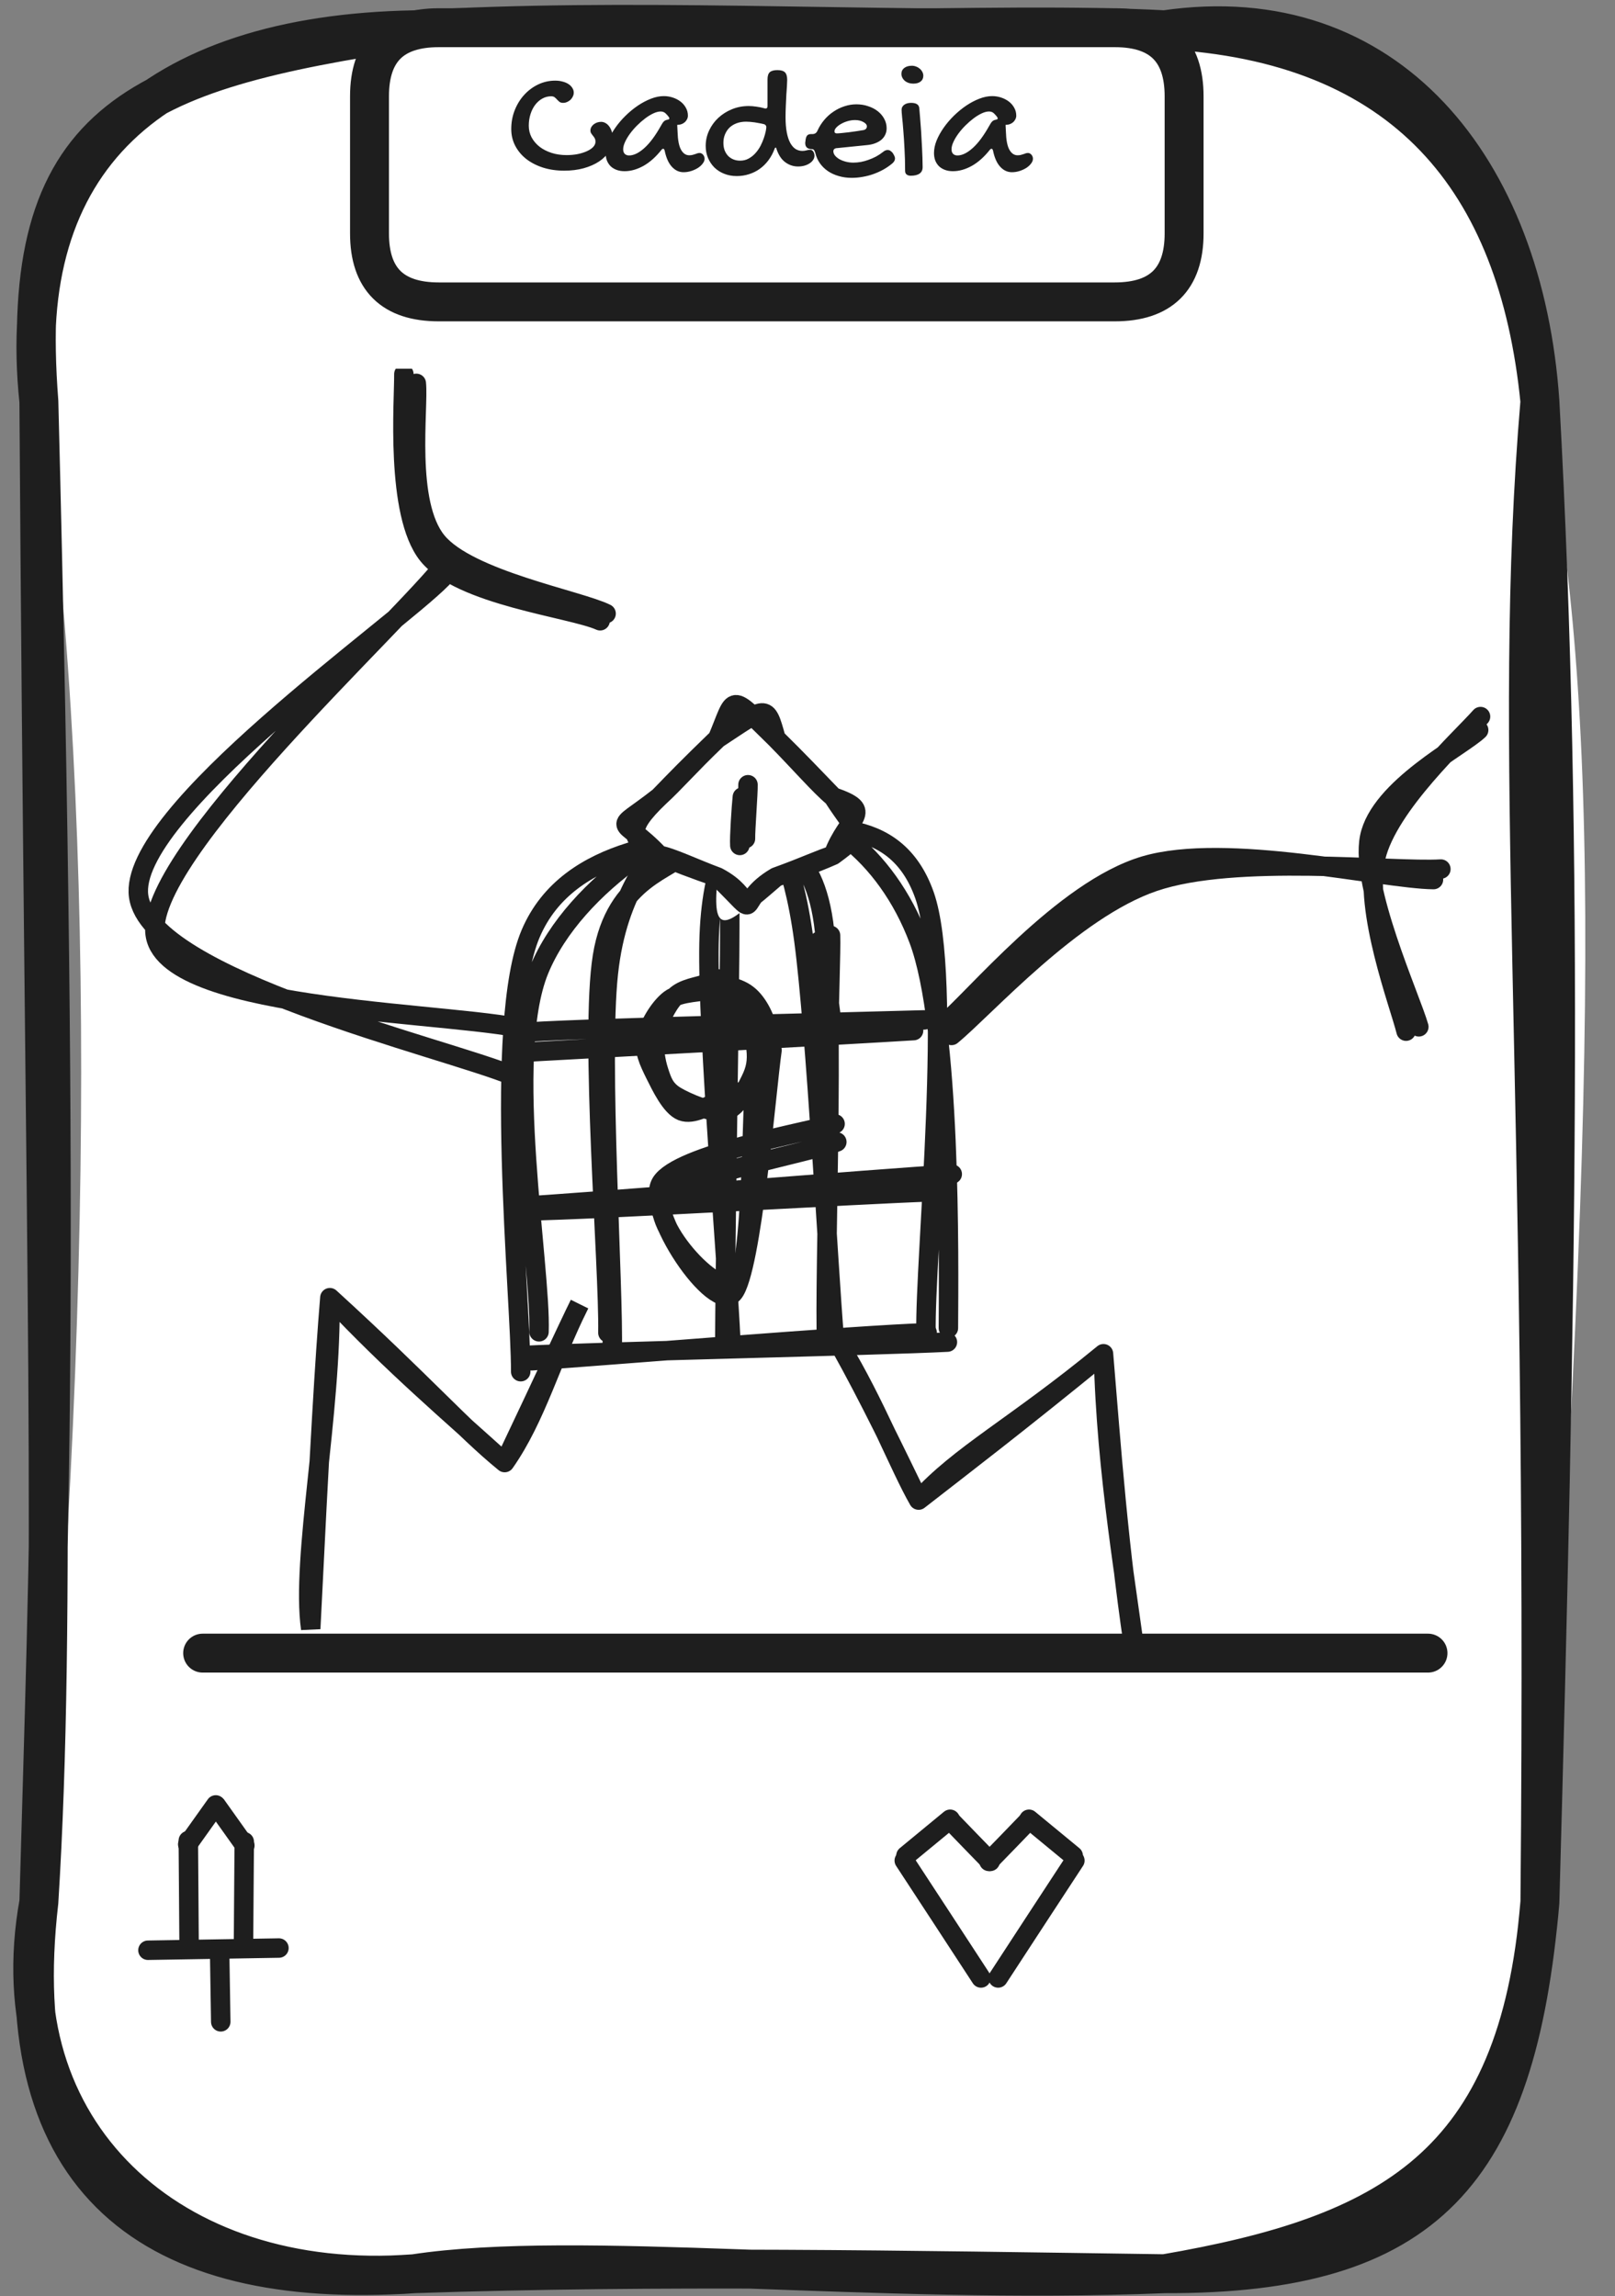 <svg width="83" height="118" viewBox="0 0 83 118" fill="none" xmlns="http://www.w3.org/2000/svg">
<rect x="0" y="0" width="83" height="118" fill="#808080" stroke="none"/>
<path d="M21.284 1.531C34.44 0.5 43.081 0.302 59.855 1.531C72.859 0.094 80.067 10.949 79.141 20.632C82.014 34.278 82.482 51.743 79.141 97.747C77.403 110.55 75.207 115.817 59.855 116.848C54.098 119.316 42.832 115.373 21.284 116.848C5.292 118.333 2.256 109.926 1.998 97.747C4.872 68.272 4.92 39.308 1.998 20.632C1.54 8.15 11.813 -0.474 21.284 1.531Z" fill="white"/>
<path d="M21.284 1.531C37.028 1.947 51.138 1.058 59.855 1.531M21.284 1.531C32.292 0.898 42.651 1.541 59.855 1.531M21.284 1.531C7.87 1.777 0.69 8.198 1.998 20.632M21.284 1.531C6.772 3.687 0.881 6.231 1.998 20.632M59.855 1.531C71.293 -0.152 78.32 8.633 79.141 20.632M59.855 1.531C72.209 2.165 78.014 9.247 79.141 20.632M79.141 20.632C77.632 38.41 79.542 54.325 79.141 97.747M79.141 20.632C80.43 43.951 79.971 67.487 79.141 97.747M79.141 97.747C77.928 111.666 73.307 116.895 59.855 116.848M79.141 97.747C78.043 111.326 71.388 114.862 59.855 116.848M59.855 116.848C44.77 117.463 29.733 115.562 21.284 116.848M59.855 116.848C46.565 116.659 33.8 116.423 21.284 116.848M21.284 116.848C7.784 117.765 0.337 112.101 1.998 97.747M21.284 116.848C8.662 117.813 -0.121 109.416 1.998 97.747M1.998 97.747C2.495 79.932 3.144 65.653 1.998 20.632M1.998 97.747C2.924 82.901 2.285 65.35 1.998 20.632" stroke="#1E1E1E" stroke-width="2" stroke-linecap="round"/>
<path d="M10.415 84.955C20.907 84.955 62.896 84.955 73.389 84.955" stroke="#1E1E1E" stroke-width="2" stroke-linecap="round"/>
<path d="M9.716 99.704C9.707 98.853 9.688 95.439 9.678 94.588" stroke="#1E1E1E" stroke-linecap="round"/>
<path d="M9.648 94.78C9.886 94.439 10.851 93.097 11.089 92.756" stroke="#1E1E1E" stroke-linecap="round"/>
<path d="M12.515 99.765C12.524 98.914 12.543 95.5 12.553 94.649" stroke="#1E1E1E" stroke-linecap="round"/>
<path d="M12.583 94.841C12.345 94.5 11.38 93.157 11.142 92.817" stroke="#1E1E1E" stroke-linecap="round"/>
<path d="M7.604 100.224C8.731 100.205 13.218 100.13 14.335 100.111" stroke="#1E1E1E" stroke-linecap="round"/>
<path d="M11.288 100.31C11.298 100.906 11.336 103.307 11.345 103.903" stroke="#1E1E1E" stroke-linecap="round"/>
<path d="M50.825 95.659C51.169 95.309 52.543 93.89 52.887 93.531" stroke="#1E1E1E" stroke-linecap="round"/>
<path d="M52.883 93.493C53.265 93.805 54.773 95.053 55.155 95.365" stroke="#1E1E1E" stroke-linecap="round"/>
<path d="M55.241 95.616C54.582 96.618 51.957 100.637 51.298 101.649" stroke="#1E1E1E" stroke-linecap="round"/>
<path d="M50.889 95.659C50.545 95.309 49.171 93.89 48.827 93.531" stroke="#1E1E1E" stroke-linecap="round"/>
<path d="M48.831 93.493C48.449 93.805 46.941 95.053 46.559 95.365" stroke="#1E1E1E" stroke-linecap="round"/>
<path d="M46.473 95.616C47.132 96.618 49.758 100.637 50.416 101.649" stroke="#1E1E1E" stroke-linecap="round"/>
<path d="M22.551 1.424C32.414 1.424 42.276 1.424 57.294 1.424C59.662 1.424 60.855 2.597 60.855 4.951C60.855 6.644 60.855 8.346 60.855 11.996C60.855 14.341 59.662 15.514 57.294 15.514C46 15.514 34.696 15.514 22.551 15.514C20.174 15.514 18.99 14.341 18.99 11.996C18.99 10.549 18.99 9.112 18.99 4.951C18.99 2.597 20.174 1.424 22.551 1.424Z" fill="white"/>
<path d="M22.551 1.424C35.116 1.424 47.68 1.424 57.294 1.424M22.551 1.424C33.053 1.424 43.565 1.424 57.294 1.424M22.551 1.424C20.174 1.424 18.99 2.597 18.99 4.951M57.294 1.424C59.662 1.424 60.855 2.597 60.855 4.951M60.855 4.951C60.855 7.098 60.855 9.244 60.855 11.996M60.855 4.951C60.855 7.665 60.855 10.389 60.855 11.996M60.855 11.996C60.855 14.341 59.662 15.514 57.294 15.514M57.294 15.514C45.942 15.514 34.591 15.514 22.551 15.514M57.294 15.514C46.42 15.514 35.536 15.514 22.551 15.514M22.551 15.514C20.174 15.514 18.99 14.341 18.99 11.996M18.99 11.996C18.99 9.244 18.99 6.502 18.99 4.951M18.99 11.996C18.99 9.906 18.99 7.807 18.99 4.951" stroke="#1E1E1E" stroke-width="2" stroke-linecap="round"/>
<path d="M28.327 4.948C28.163 4.948 28.011 4.988 27.87 5.067C27.732 5.143 27.611 5.25 27.505 5.387C27.403 5.522 27.322 5.682 27.264 5.866C27.205 6.051 27.176 6.249 27.176 6.46C27.176 6.677 27.224 6.877 27.321 7.062C27.42 7.243 27.556 7.403 27.729 7.541C27.905 7.676 28.11 7.781 28.345 7.857C28.582 7.933 28.84 7.971 29.118 7.971C29.32 7.971 29.511 7.954 29.689 7.919C29.871 7.881 30.029 7.831 30.164 7.769C30.299 7.708 30.406 7.636 30.485 7.554C30.564 7.469 30.603 7.38 30.603 7.286C30.603 7.213 30.59 7.153 30.564 7.106C30.537 7.056 30.507 7.012 30.471 6.974C30.439 6.933 30.41 6.893 30.384 6.855C30.357 6.814 30.344 6.763 30.344 6.701C30.344 6.643 30.359 6.587 30.388 6.534C30.417 6.482 30.457 6.435 30.507 6.394C30.559 6.353 30.618 6.321 30.682 6.297C30.75 6.274 30.819 6.262 30.889 6.262C30.974 6.262 31.053 6.284 31.126 6.328C31.203 6.372 31.267 6.433 31.32 6.512C31.375 6.589 31.418 6.679 31.447 6.785C31.479 6.887 31.495 6.997 31.495 7.114C31.495 7.352 31.432 7.573 31.306 7.778C31.18 7.98 31.006 8.155 30.784 8.301C30.561 8.448 30.297 8.563 29.992 8.648C29.688 8.73 29.357 8.771 28.999 8.771C28.604 8.771 28.239 8.719 27.905 8.613C27.571 8.505 27.282 8.355 27.039 8.165C26.799 7.974 26.612 7.749 26.477 7.488C26.342 7.227 26.275 6.942 26.275 6.631C26.275 6.291 26.333 5.97 26.451 5.669C26.571 5.367 26.733 5.103 26.938 4.878C27.143 4.652 27.382 4.473 27.655 4.342C27.93 4.21 28.223 4.144 28.534 4.144C28.671 4.144 28.797 4.16 28.911 4.192C29.029 4.221 29.13 4.264 29.215 4.32C29.3 4.375 29.366 4.441 29.412 4.517C29.462 4.591 29.487 4.671 29.487 4.759C29.487 4.829 29.471 4.897 29.439 4.961C29.41 5.023 29.37 5.078 29.32 5.128C29.27 5.175 29.212 5.213 29.144 5.242C29.08 5.272 29.011 5.286 28.938 5.286C28.862 5.286 28.8 5.269 28.753 5.234C28.709 5.198 28.668 5.16 28.63 5.119C28.592 5.075 28.551 5.036 28.507 5.001C28.463 4.966 28.403 4.948 28.327 4.948ZM34.115 4.939C34.276 4.939 34.431 4.964 34.58 5.014C34.73 5.064 34.862 5.133 34.976 5.22C35.09 5.308 35.181 5.414 35.248 5.537C35.319 5.66 35.354 5.796 35.354 5.946C35.354 6.007 35.339 6.067 35.31 6.126C35.283 6.181 35.247 6.231 35.2 6.275C35.153 6.316 35.099 6.35 35.037 6.376C34.979 6.4 34.917 6.411 34.853 6.411C34.847 6.411 34.841 6.413 34.835 6.416C34.832 6.416 34.828 6.416 34.822 6.416C34.816 6.419 34.81 6.42 34.804 6.42L34.822 6.772C34.834 7.191 34.892 7.497 34.998 7.69C35.106 7.884 35.247 7.98 35.42 7.98C35.481 7.98 35.535 7.974 35.582 7.963C35.632 7.951 35.678 7.938 35.719 7.923C35.763 7.906 35.803 7.891 35.842 7.879C35.88 7.867 35.918 7.862 35.956 7.862C36.023 7.862 36.082 7.891 36.132 7.949C36.184 8.008 36.211 8.078 36.211 8.16C36.211 8.242 36.178 8.324 36.114 8.406C36.053 8.489 35.971 8.563 35.868 8.631C35.765 8.695 35.65 8.748 35.521 8.789C35.392 8.83 35.261 8.85 35.13 8.85C34.901 8.85 34.7 8.757 34.528 8.569C34.355 8.379 34.232 8.1 34.158 7.734C34.141 7.676 34.117 7.646 34.088 7.646C34.053 7.646 34.022 7.664 33.996 7.699C33.706 8.065 33.397 8.341 33.069 8.525C32.74 8.707 32.417 8.798 32.097 8.798C31.948 8.798 31.813 8.776 31.693 8.732C31.573 8.688 31.471 8.626 31.386 8.547C31.303 8.465 31.239 8.367 31.192 8.253C31.148 8.136 31.126 8.005 31.126 7.862C31.126 7.659 31.17 7.447 31.258 7.224C31.349 7.002 31.471 6.782 31.623 6.565C31.775 6.348 31.951 6.142 32.15 5.946C32.352 5.749 32.563 5.576 32.783 5.427C33.006 5.278 33.231 5.159 33.46 5.071C33.688 4.983 33.907 4.939 34.115 4.939ZM33.969 6.46C34.022 6.36 34.071 6.288 34.115 6.244C34.158 6.198 34.221 6.167 34.303 6.152C34.368 6.143 34.4 6.123 34.4 6.091C34.4 6.067 34.391 6.042 34.374 6.016C34.318 5.94 34.26 5.874 34.198 5.818C34.136 5.76 34.054 5.73 33.952 5.73C33.841 5.73 33.716 5.762 33.578 5.827C33.441 5.891 33.3 5.978 33.157 6.086C33.016 6.192 32.877 6.313 32.739 6.451C32.604 6.586 32.484 6.725 32.379 6.868C32.273 7.012 32.188 7.154 32.124 7.295C32.059 7.435 32.027 7.561 32.027 7.673C32.027 7.772 32.053 7.85 32.106 7.906C32.162 7.961 32.237 7.989 32.33 7.989C32.571 7.989 32.833 7.862 33.117 7.607C33.401 7.352 33.685 6.969 33.969 6.46ZM39.296 5.568C39.307 5.573 39.325 5.576 39.348 5.576C39.413 5.576 39.445 5.534 39.445 5.449V4.082C39.445 3.909 39.483 3.786 39.559 3.713C39.639 3.64 39.769 3.603 39.95 3.603C40.135 3.603 40.265 3.641 40.342 3.718C40.418 3.794 40.456 3.924 40.456 4.109C40.456 4.179 40.452 4.283 40.443 4.421C40.434 4.555 40.424 4.709 40.412 4.882C40.403 5.055 40.394 5.241 40.386 5.44C40.377 5.636 40.372 5.831 40.372 6.025C40.372 6.323 40.393 6.581 40.434 6.798C40.475 7.015 40.533 7.195 40.61 7.339C40.686 7.479 40.777 7.585 40.882 7.655C40.988 7.722 41.106 7.756 41.238 7.756C41.311 7.756 41.377 7.747 41.436 7.73C41.497 7.709 41.569 7.699 41.651 7.699C41.71 7.699 41.758 7.73 41.796 7.791C41.837 7.85 41.858 7.922 41.858 8.007C41.858 8.083 41.834 8.155 41.787 8.222C41.743 8.289 41.682 8.348 41.603 8.398C41.527 8.448 41.437 8.487 41.335 8.516C41.232 8.543 41.125 8.556 41.014 8.556C40.774 8.556 40.554 8.483 40.355 8.336C40.156 8.187 40.006 7.96 39.907 7.655C39.898 7.608 39.883 7.585 39.863 7.585C39.839 7.585 39.82 7.608 39.806 7.655C39.726 7.869 39.622 8.062 39.493 8.235C39.367 8.405 39.219 8.552 39.05 8.675C38.883 8.795 38.698 8.887 38.496 8.951C38.297 9.016 38.086 9.048 37.863 9.048C37.629 9.048 37.413 9.009 37.217 8.929C37.024 8.853 36.857 8.746 36.716 8.609C36.575 8.468 36.466 8.304 36.386 8.116C36.307 7.926 36.268 7.721 36.268 7.501C36.268 7.22 36.327 6.955 36.444 6.706C36.561 6.457 36.719 6.24 36.918 6.055C37.12 5.868 37.355 5.72 37.621 5.612C37.888 5.503 38.172 5.449 38.474 5.449C38.597 5.449 38.727 5.459 38.865 5.48C39.003 5.497 39.146 5.527 39.296 5.568ZM38.035 8.257C38.202 8.257 38.349 8.22 38.478 8.147C38.61 8.074 38.726 7.982 38.825 7.87C38.928 7.756 39.014 7.632 39.085 7.497C39.155 7.359 39.212 7.226 39.256 7.097C39.3 6.968 39.332 6.852 39.353 6.75C39.373 6.647 39.384 6.574 39.384 6.53C39.384 6.498 39.375 6.47 39.357 6.447C39.34 6.42 39.313 6.4 39.278 6.385C39.199 6.364 39.117 6.347 39.032 6.332C38.947 6.315 38.864 6.3 38.782 6.288C38.7 6.277 38.62 6.268 38.544 6.262C38.471 6.256 38.404 6.253 38.342 6.253C38.166 6.253 38.007 6.28 37.863 6.332C37.719 6.385 37.596 6.46 37.494 6.556C37.394 6.653 37.317 6.769 37.261 6.904C37.205 7.035 37.178 7.18 37.178 7.339C37.178 7.479 37.198 7.607 37.239 7.721C37.283 7.832 37.342 7.927 37.415 8.007C37.491 8.086 37.582 8.147 37.687 8.191C37.793 8.235 37.908 8.257 38.035 8.257ZM45.369 7.818C45.454 7.744 45.537 7.708 45.619 7.708C45.666 7.708 45.709 7.719 45.747 7.743C45.785 7.766 45.828 7.803 45.874 7.853C45.918 7.92 45.949 7.976 45.967 8.02C45.987 8.061 45.997 8.102 45.997 8.143C45.997 8.231 45.953 8.314 45.865 8.393C45.725 8.511 45.573 8.616 45.408 8.71C45.244 8.801 45.073 8.878 44.894 8.943C44.716 9.007 44.531 9.055 44.341 9.088C44.15 9.123 43.961 9.14 43.774 9.14C43.536 9.14 43.314 9.11 43.106 9.048C42.898 8.989 42.712 8.905 42.548 8.793C42.386 8.682 42.25 8.549 42.139 8.393C42.028 8.235 41.949 8.058 41.902 7.862C41.875 7.78 41.85 7.727 41.827 7.703C41.806 7.677 41.771 7.664 41.721 7.664C41.613 7.664 41.53 7.637 41.471 7.585C41.412 7.532 41.383 7.456 41.383 7.356C41.383 7.315 41.386 7.289 41.392 7.277L41.401 7.189C41.415 7.084 41.443 7.008 41.484 6.961C41.528 6.914 41.596 6.89 41.686 6.89H41.752C41.875 6.89 41.962 6.833 42.011 6.719C42.102 6.517 42.218 6.332 42.359 6.165C42.499 5.998 42.657 5.856 42.833 5.739C43.009 5.619 43.197 5.527 43.396 5.462C43.598 5.395 43.803 5.361 44.011 5.361C44.228 5.361 44.43 5.393 44.617 5.458C44.808 5.519 44.973 5.606 45.114 5.717C45.255 5.828 45.365 5.959 45.444 6.108C45.526 6.258 45.567 6.419 45.567 6.592C45.567 6.712 45.543 6.822 45.496 6.921C45.45 7.021 45.382 7.109 45.294 7.185C45.206 7.258 45.099 7.318 44.973 7.365C44.85 7.412 44.71 7.443 44.552 7.457L43.027 7.611C42.968 7.611 42.92 7.626 42.882 7.655C42.846 7.684 42.829 7.724 42.829 7.774C42.829 7.85 42.857 7.923 42.912 7.993C42.971 8.064 43.047 8.127 43.141 8.182C43.238 8.235 43.347 8.278 43.471 8.31C43.596 8.342 43.725 8.358 43.857 8.358C43.983 8.358 44.112 8.346 44.244 8.323C44.379 8.297 44.511 8.26 44.639 8.213C44.771 8.166 44.899 8.111 45.022 8.046C45.145 7.979 45.261 7.903 45.369 7.818ZM44.389 6.684C44.433 6.675 44.471 6.655 44.503 6.622C44.535 6.587 44.552 6.545 44.552 6.495C44.552 6.451 44.535 6.41 44.503 6.372C44.471 6.334 44.427 6.3 44.371 6.271C44.316 6.239 44.251 6.214 44.178 6.196C44.105 6.178 44.027 6.17 43.945 6.17C43.825 6.17 43.702 6.187 43.576 6.222C43.45 6.258 43.336 6.304 43.233 6.363C43.131 6.419 43.047 6.482 42.983 6.552C42.918 6.619 42.886 6.687 42.886 6.754C42.886 6.822 42.927 6.855 43.009 6.855C43.059 6.855 43.139 6.849 43.251 6.838C43.362 6.826 43.485 6.813 43.62 6.798C43.755 6.781 43.891 6.761 44.029 6.741C44.166 6.72 44.286 6.701 44.389 6.684ZM46.938 4.298C46.853 4.298 46.772 4.286 46.696 4.262C46.623 4.236 46.558 4.201 46.503 4.157C46.45 4.11 46.407 4.056 46.375 3.994C46.343 3.933 46.327 3.865 46.327 3.792C46.327 3.669 46.375 3.57 46.472 3.493C46.572 3.417 46.703 3.379 46.867 3.379C46.944 3.379 47.017 3.394 47.087 3.423C47.157 3.449 47.219 3.486 47.272 3.533C47.328 3.58 47.371 3.635 47.404 3.7C47.436 3.761 47.452 3.826 47.452 3.893C47.452 4.019 47.405 4.119 47.311 4.192C47.221 4.262 47.096 4.298 46.938 4.298ZM46.336 5.638C46.336 5.535 46.38 5.452 46.468 5.387C46.558 5.32 46.677 5.286 46.824 5.286C47.087 5.286 47.228 5.377 47.245 5.559C47.257 5.685 47.269 5.827 47.281 5.985C47.295 6.143 47.308 6.312 47.32 6.49C47.335 6.666 47.346 6.849 47.355 7.04C47.367 7.227 47.377 7.413 47.386 7.598C47.395 7.78 47.402 7.955 47.408 8.125C47.414 8.295 47.417 8.45 47.417 8.591C47.417 8.738 47.364 8.847 47.259 8.921C47.156 8.994 47.005 9.031 46.806 9.031C46.715 9.031 46.643 9.009 46.591 8.965C46.541 8.924 46.516 8.862 46.516 8.78C46.516 8.376 46.506 7.998 46.485 7.646C46.468 7.292 46.447 6.977 46.424 6.701C46.403 6.426 46.383 6.198 46.362 6.016C46.344 5.831 46.336 5.705 46.336 5.638ZM50.99 4.939C51.151 4.939 51.306 4.964 51.455 5.014C51.605 5.064 51.737 5.133 51.851 5.22C51.965 5.308 52.056 5.414 52.123 5.537C52.194 5.66 52.229 5.796 52.229 5.946C52.229 6.007 52.214 6.067 52.185 6.126C52.158 6.181 52.122 6.231 52.075 6.275C52.028 6.316 51.974 6.35 51.912 6.376C51.854 6.4 51.792 6.411 51.728 6.411C51.722 6.411 51.716 6.413 51.71 6.416C51.707 6.416 51.703 6.416 51.697 6.416C51.691 6.419 51.685 6.42 51.679 6.42L51.697 6.772C51.709 7.191 51.767 7.497 51.873 7.69C51.981 7.884 52.122 7.98 52.295 7.98C52.356 7.98 52.41 7.974 52.457 7.963C52.507 7.951 52.553 7.938 52.594 7.923C52.638 7.906 52.678 7.891 52.717 7.879C52.755 7.867 52.793 7.862 52.831 7.862C52.898 7.862 52.957 7.891 53.007 7.949C53.059 8.008 53.086 8.078 53.086 8.16C53.086 8.242 53.053 8.324 52.989 8.406C52.928 8.489 52.846 8.563 52.743 8.631C52.64 8.695 52.525 8.748 52.396 8.789C52.267 8.83 52.136 8.85 52.005 8.85C51.776 8.85 51.575 8.757 51.403 8.569C51.23 8.379 51.107 8.1 51.033 7.734C51.016 7.676 50.992 7.646 50.963 7.646C50.928 7.646 50.897 7.664 50.871 7.699C50.581 8.065 50.272 8.341 49.944 8.525C49.615 8.707 49.292 8.798 48.972 8.798C48.823 8.798 48.688 8.776 48.568 8.732C48.448 8.688 48.346 8.626 48.261 8.547C48.178 8.465 48.114 8.367 48.067 8.253C48.023 8.136 48.001 8.005 48.001 7.862C48.001 7.659 48.045 7.447 48.133 7.224C48.224 7.002 48.346 6.782 48.498 6.565C48.65 6.348 48.826 6.142 49.025 5.946C49.227 5.749 49.438 5.576 49.658 5.427C49.881 5.278 50.106 5.159 50.335 5.071C50.563 4.983 50.782 4.939 50.99 4.939ZM50.844 6.46C50.897 6.36 50.946 6.288 50.99 6.244C51.033 6.198 51.096 6.167 51.178 6.152C51.243 6.143 51.275 6.123 51.275 6.091C51.275 6.067 51.266 6.042 51.249 6.016C51.193 5.94 51.135 5.874 51.073 5.818C51.011 5.76 50.929 5.73 50.827 5.73C50.716 5.73 50.591 5.762 50.453 5.827C50.316 5.891 50.175 5.978 50.032 6.086C49.891 6.192 49.752 6.313 49.614 6.451C49.479 6.586 49.359 6.725 49.254 6.868C49.148 7.012 49.063 7.154 48.999 7.295C48.934 7.435 48.902 7.561 48.902 7.673C48.902 7.772 48.928 7.85 48.981 7.906C49.037 7.961 49.112 7.989 49.205 7.989C49.446 7.989 49.708 7.862 49.992 7.607C50.276 7.352 50.56 6.969 50.844 6.46Z" fill="#1E1E1E"/>
<path d="M75.993 37.517C75.132 38.351 70.906 40.487 70.389 43.029C69.885 45.572 72.493 51.271 72.918 52.769M76.089 36.826C75.116 37.934 71.341 41.357 70.706 44.053C70.065 46.755 71.93 51.64 72.262 52.992" stroke="#1E1E1E" stroke-linecap="round"/>
<g clip-path="url(#clip0_55_18)">
<path d="M21.395 19.701C21.525 20.997 20.833 25.863 22.46 27.836C24.088 29.808 29.748 30.838 31.149 31.533M20.756 19.226C20.771 20.578 20.306 26.391 21.981 28.505C23.666 30.619 29.364 31.234 30.843 31.901" stroke="#1E1E1E" stroke-linecap="round"/>
<path d="M25.937 75.162C27.56 72.855 28.333 69.904 29.784 67.02C28.973 68.675 28.209 70.377 25.937 75.162ZM25.937 75.162C23.216 72.694 20.161 70.112 16.953 66.689M25.937 75.162C23.789 73.412 21.822 71.133 16.953 66.689M16.953 66.689C17.067 72.58 15.454 80.098 15.969 83.701C16.437 74.178 16.685 69.933 16.953 66.689Z" stroke="#1E1E1E" stroke-linecap="round"/>
<path fill-rule="evenodd" clip-rule="evenodd" d="M39.437 54.056C38.807 56.276 37.007 63.886 36.057 64.856C35.117 65.826 32.527 60.996 33.787 59.896C35.037 58.796 42.087 58.526 43.607 58.276" fill="white"/>
<path d="M38.897 52.896C38.647 54.946 38.747 64.306 37.957 65.756C37.157 67.216 33.277 62.786 34.117 61.616C34.957 60.436 41.457 59.266 43.007 58.686M39.677 53.966C39.377 56.066 38.637 65.316 37.687 66.446C36.737 67.586 33.107 62.236 33.977 60.786C34.857 59.336 41.457 58.176 42.917 57.756" stroke="#1E1E1E" stroke-linecap="round"/>
<path d="M36.293 50.88C36.903 50.83 37.853 50.77 38.363 51.19C38.883 51.62 39.323 52.69 39.393 53.44C39.453 54.19 39.093 55.099 38.763 55.69C38.443 56.27 38.053 56.77 37.443 56.95C36.833 57.13 35.723 57.059 35.113 56.76C34.503 56.459 34.093 55.77 33.773 55.16C33.443 54.55 33.063 53.76 33.183 53.08C33.313 52.4 34.023 51.499 34.533 51.08C35.053 50.669 35.993 50.709 36.303 50.609C36.603 50.51 36.333 50.489 36.383 50.499M35.933 50.2C36.563 50.16 37.283 50.999 37.803 51.48C38.323 51.959 38.793 52.45 39.063 53.069C39.333 53.7 39.683 54.569 39.423 55.239C39.163 55.9 38.163 56.789 37.503 57.059C36.843 57.33 36.003 57.13 35.443 56.859C34.883 56.59 34.483 55.9 34.153 55.429C33.823 54.95 33.423 54.599 33.443 54.02C33.473 53.44 33.823 52.44 34.283 51.94C34.743 51.45 35.903 51.26 36.203 51.05C36.513 50.84 36.133 50.739 36.133 50.69" fill="white"/>
<path d="M36.223 50.59C36.833 50.52 37.873 50.679 38.413 51.109C38.963 51.529 39.393 52.429 39.493 53.15C39.593 53.87 39.393 54.87 38.983 55.429C38.583 55.999 37.723 56.26 37.063 56.539C36.403 56.819 35.613 57.319 35.043 57.099C34.473 56.87 33.973 55.809 33.663 55.19C33.353 54.559 33.073 53.989 33.203 53.349C33.333 52.719 33.873 51.789 34.423 51.37C34.973 50.95 36.163 50.999 36.493 50.84C36.813 50.679 36.443 50.45 36.373 50.4M36.463 51.05C36.953 51.09 37.653 50.95 38.043 51.419C38.443 51.889 38.763 53.179 38.853 53.859C38.933 54.55 38.833 54.98 38.573 55.51C38.303 56.05 37.883 56.959 37.243 57.099C36.603 57.23 35.293 56.669 34.723 56.33C34.163 55.989 34.033 55.59 33.863 55.069C33.693 54.55 33.563 53.849 33.693 53.209C33.833 52.569 34.253 51.66 34.683 51.219C35.113 50.779 35.903 50.709 36.273 50.559C36.643 50.41 36.833 50.27 36.903 50.309" stroke="#1E1E1E" stroke-linecap="round"/>
<path d="M42.094 48.371C42.154 49.041 42.714 51.751 42.714 52.441M42.684 48.071C42.714 48.761 42.594 51.941 42.604 52.721" stroke="#1E1E1E" stroke-linecap="round"/>
<path d="M27.701 68.442C27.821 65.062 25.871 54.362 27.701 49.862C29.541 45.362 35.451 41.712 38.701 41.452C41.961 41.192 45.551 43.842 47.221 48.302C48.891 52.772 48.761 64.752 48.741 68.252M26.761 70.492C26.771 66.692 25.311 52.592 27.271 47.982C29.231 43.372 35.151 43.152 38.531 42.822C41.901 42.492 46.001 41.732 47.511 46.002C49.021 50.282 47.511 64.712 47.591 68.492" stroke="#1E1E1E" stroke-linecap="round"/>
<path d="M27.32 69.932C30.86 69.702 44.23 68.582 47.65 68.492M26.87 69.662C30.62 69.462 45.26 69.152 48.69 68.972" stroke="#1E1E1E" stroke-linecap="round"/>
<path d="M27.201 53.033C30.651 52.813 44.131 52.514 47.501 52.413M26.781 54.084C30.131 53.904 43.591 53.173 46.951 52.964" stroke="#1E1E1E" stroke-linecap="round"/>
<path d="M27.119 62.228C30.479 62.188 44.429 61.358 47.889 61.248M26.399 62.018C29.889 61.828 45.179 60.558 48.939 60.338" stroke="#1E1E1E" stroke-linecap="round"/>
<path d="M34.292 42.743C33.752 43.863 31.732 45.593 31.262 50.043C30.782 54.503 31.552 66.293 31.462 69.453M35.202 43.783C34.602 44.713 31.622 45.033 30.962 49.153C30.302 53.273 31.302 65.123 31.242 68.493" stroke="#1E1E1E" stroke-linecap="round"/>
<path d="M38.098 41.915C37.848 42.885 36.528 43.995 36.438 48.495C36.348 52.995 37.408 65.395 37.558 68.895M37.498 42.885C37.428 43.905 37.538 44.695 37.498 49.085C37.458 53.475 37.258 65.735 37.248 69.225" stroke="#1E1E1E" stroke-linecap="round"/>
<path d="M39.205 41.516C39.615 42.656 40.705 43.786 41.315 48.336C41.925 52.876 42.585 65.316 42.875 68.766M38.715 42.436C39.295 43.446 41.695 42.976 42.325 47.426C42.945 51.876 42.335 65.456 42.485 69.126" stroke="#1E1E1E" stroke-linecap="round"/>
<path d="M27.326 52.983C24.096 51.983 8.706 52.103 7.986 48.083C7.266 44.053 20.676 31.913 22.986 28.843M26.326 55.273C22.876 53.843 7.726 50.323 7.126 46.063C6.526 41.803 20.246 32.253 22.736 29.703" stroke="#1E1E1E" stroke-linecap="round"/>
<path d="M48.901 53.212C50.631 51.792 55.111 46.732 59.301 45.312C63.501 43.882 71.531 44.812 74.051 44.662M48.431 52.692C50.051 51.362 54.621 45.742 58.831 44.492C63.031 43.252 71.021 45.172 73.671 45.202" stroke="#1E1E1E" stroke-linecap="round"/>
<path d="M47.211 77.09C46.241 75.4 44.961 72.09 43.181 69.16C44.721 71.92 46.071 74.75 47.211 77.09ZM47.211 77.09C49.341 74.73 52.111 73.35 56.711 69.57M47.211 77.09C49.561 75.26 52.291 73.18 56.711 69.57M56.711 69.57C56.831 75.69 57.951 81.73 58.421 85.65C57.471 79.64 57.101 74.2 56.711 69.57Z" stroke="#1E1E1E" stroke-linecap="round"/>
<path d="M39.88 37.953C40.169 38.633 41.73 39.093 42.819 40.953C46.069 40.473 43.26 41.973 42.819 43.953C42.19 44.593 40.9 44.623 39.88 45.073C36.95 48.333 36.62 47.713 36.88 45.073C36.029 44.353 34.37 44.603 33.88 43.953C31.22 43.063 33.489 41.803 33.88 40.953C34.23 40.243 35.3 39.443 36.88 37.953C37.559 36.743 39.55 36.093 39.88 37.953Z" fill="white"/>
<path d="M39.88 37.953C41.109 39.203 42.15 40.403 42.819 40.953M39.88 37.953C40.95 39.003 41.95 40.053 42.819 40.953M39.88 37.953C37.41 35.533 37.819 35.743 36.88 37.953M39.88 37.953C39.37 36.113 39.429 36.283 36.88 37.953M42.819 40.953C44.039 42.863 44.51 42.713 42.819 43.953M42.819 40.953C45.01 41.713 43.569 41.923 42.819 43.953M42.819 43.953C41.76 44.423 40.779 44.743 39.88 45.073M42.819 43.953C42.179 44.143 41.429 44.513 39.88 45.073M39.88 45.073C37.559 47.063 38.859 46.113 36.88 45.073M39.88 45.073C37.59 46.423 39.34 47.453 36.88 45.073M36.88 45.073C35.739 44.653 34.469 44.043 33.88 43.953M36.88 45.073C35.739 44.703 34.569 44.233 33.88 43.953M33.88 43.953C32.389 43.143 32.099 42.653 33.88 40.953M33.88 43.953C31.86 41.803 31.369 42.923 33.88 40.953M33.88 40.953C34.779 40.023 35.38 39.403 36.88 37.953M33.88 40.953C34.7 40.203 35.349 39.423 36.88 37.953" stroke="#1E1E1E" stroke-linecap="round"/>
<path d="M38.442 40.328C38.452 40.758 38.302 42.648 38.312 43.098M38.152 40.958C38.102 41.438 37.992 43.048 38.022 43.448" stroke="#1E1E1E" stroke-linecap="round"/>
</g>
<defs>
<clipPath id="clip0_55_18">
<rect width="71.605" height="65.247" fill="white" transform="translate(4.85 18.949)"/>
</clipPath>
</defs>
</svg>
